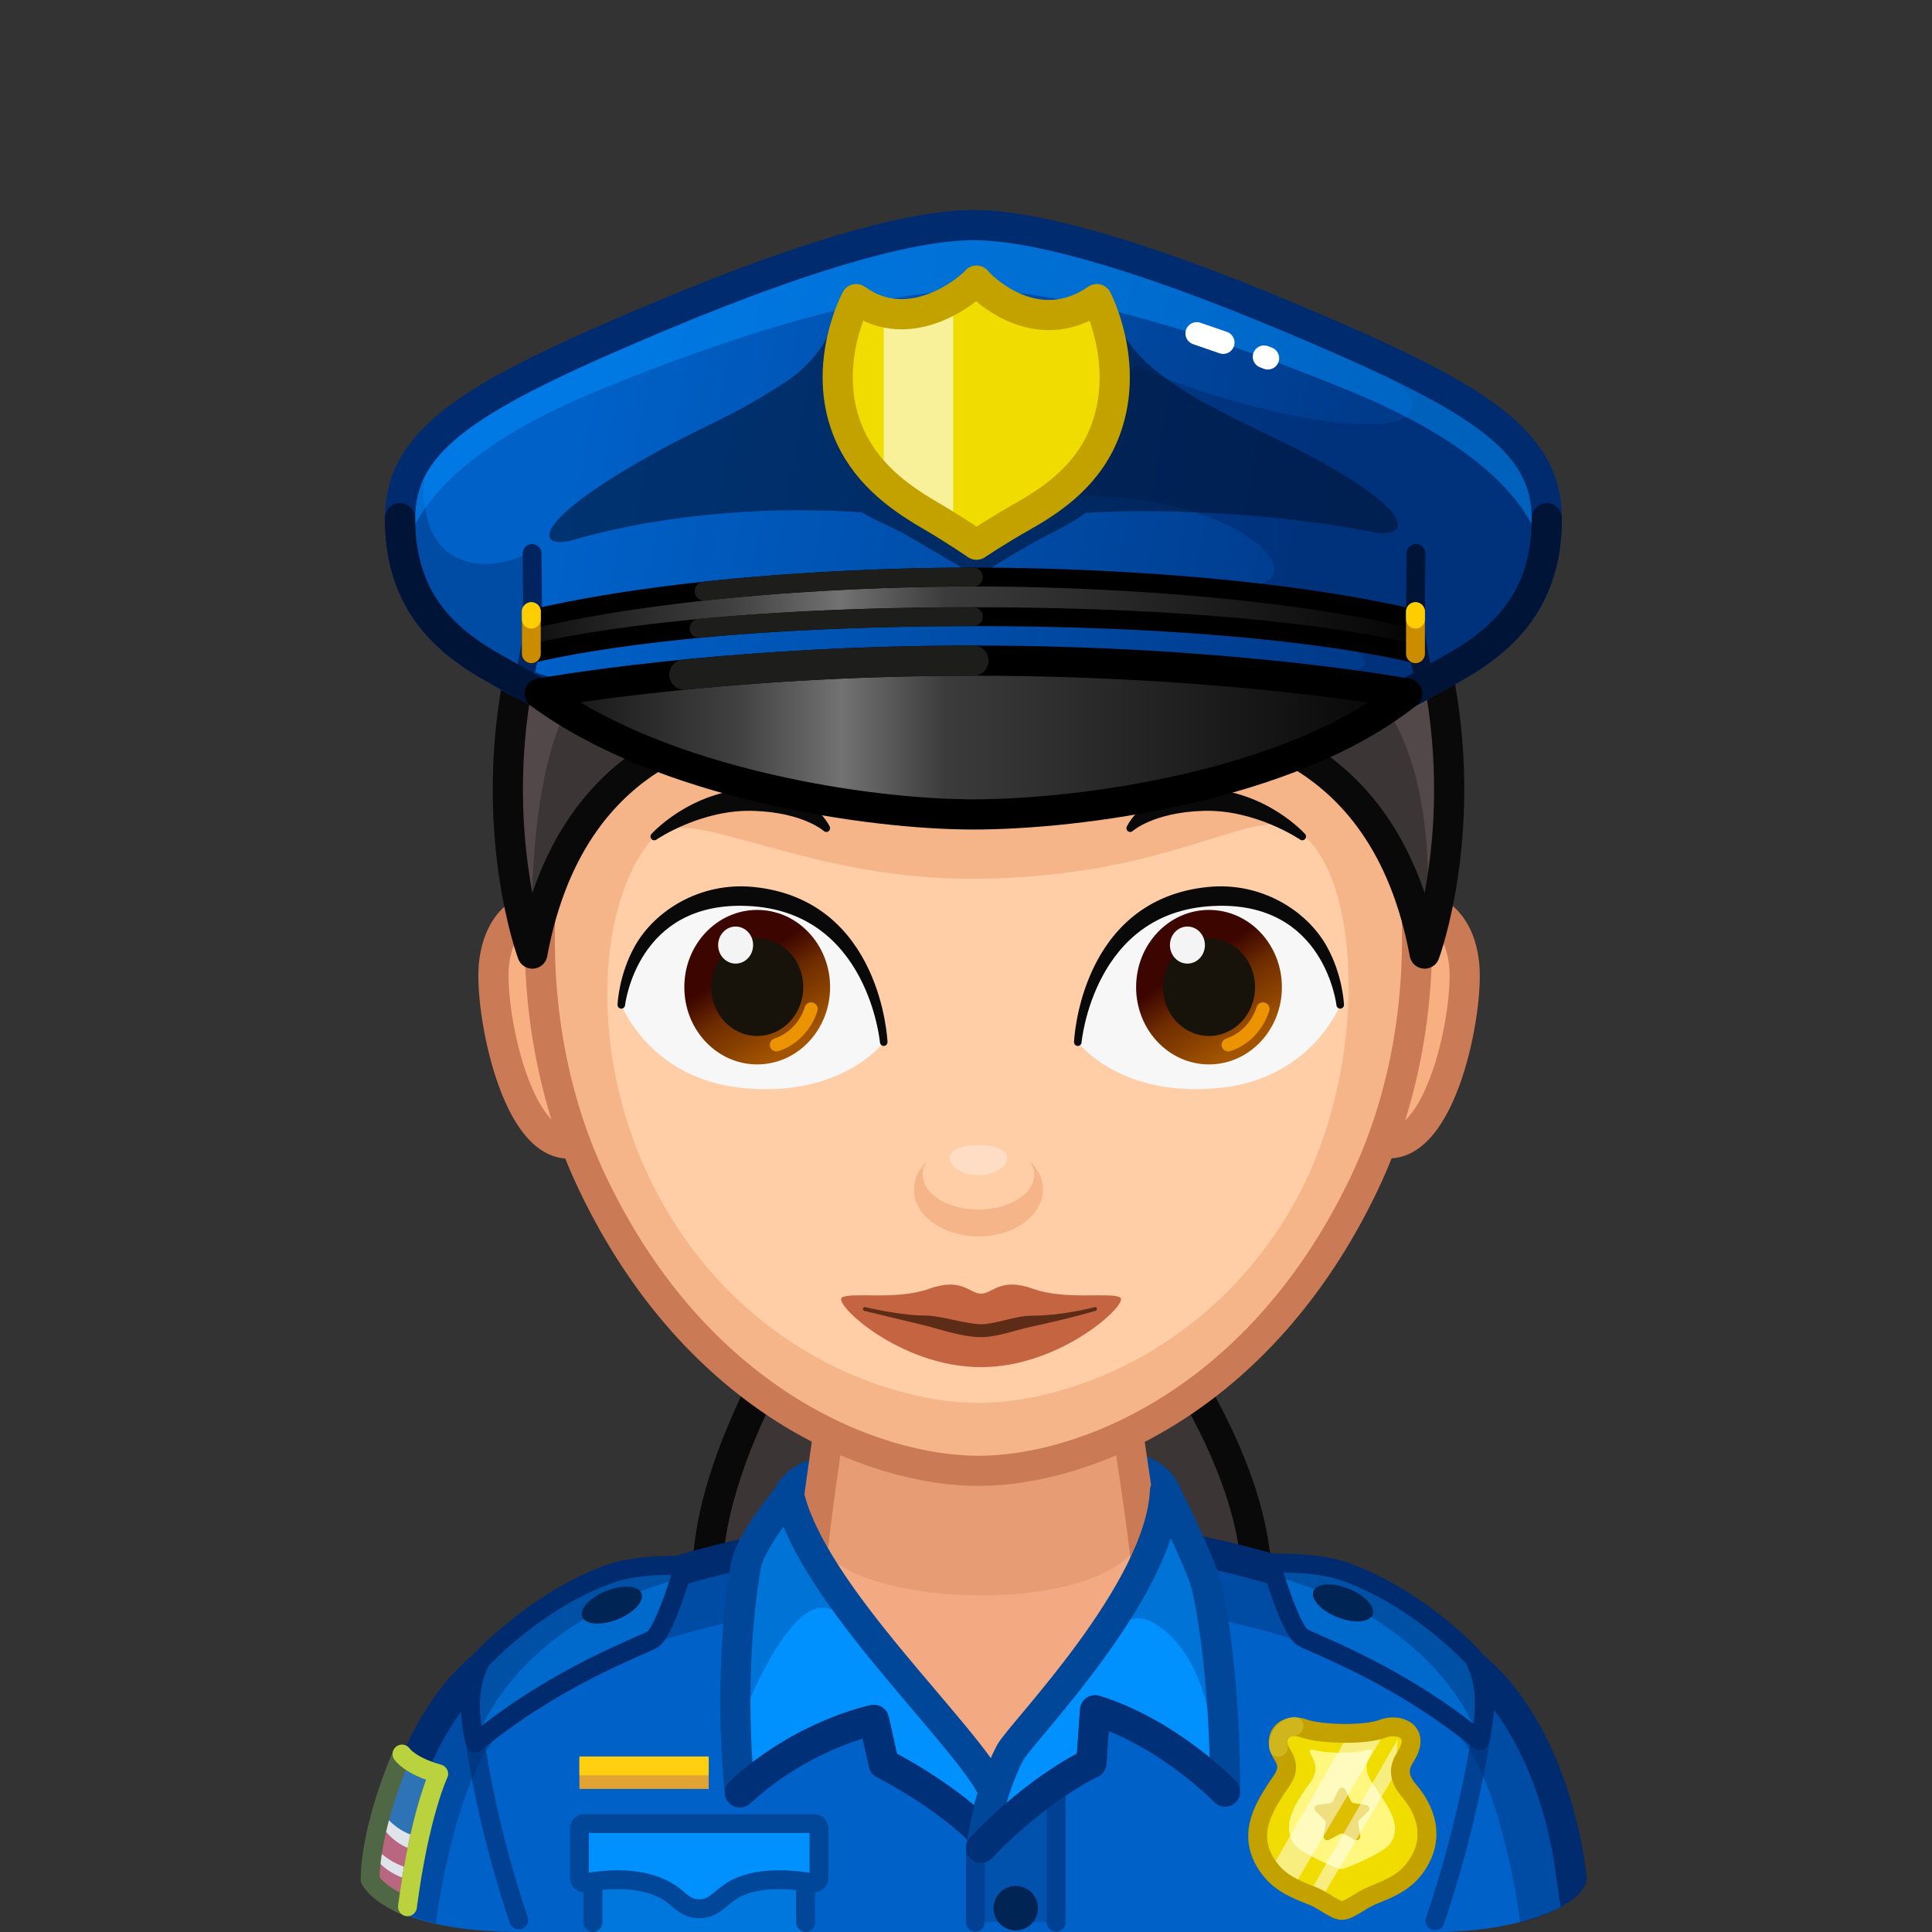 <svg xmlns="http://www.w3.org/2000/svg" viewBox="0 0 512 512" width="512" height="512" style="width: 100%; height: 100%; transform: translate3d(0,0,0);" preserveAspectRatio="xMidYMid meet"><rect x="0" y="0" width="512" height="512" fill="#333333" stroke="none"/><defs><clipPath id="__lottie_element_15347"><rect width="512" height="512" x="0" y="0"></rect></clipPath><linearGradient id="__lottie_element_15361" spreadMethod="pad" gradientUnits="userSpaceOnUse" x1="200.377" y1="112.837" x2="216.477" y2="114.188"><stop offset="0%" stop-color="rgb(255,255,255)"></stop><stop offset="50%" stop-color="rgb(142,131,148)"></stop><stop offset="100%" stop-color="rgb(29,7,40)"></stop></linearGradient><linearGradient id="__lottie_element_15362" spreadMethod="pad" gradientUnits="userSpaceOnUse" x1="198.377" y1="69.837" x2="220.058" y2="71.188"><stop offset="0%" stop-color="rgb(255,255,255)"></stop><stop offset="50%" stop-color="rgb(142,131,148)"></stop><stop offset="100%" stop-color="rgb(29,7,40)"></stop></linearGradient><linearGradient id="__lottie_element_15363" spreadMethod="pad" gradientUnits="userSpaceOnUse" x1="198.955" y1="17.759" x2="222.02" y2="19.151"><stop offset="0%" stop-color="rgb(255,255,255)"></stop><stop offset="50%" stop-color="rgb(142,131,148)"></stop><stop offset="100%" stop-color="rgb(29,7,40)"></stop></linearGradient><linearGradient id="__lottie_element_15368" spreadMethod="pad" gradientUnits="userSpaceOnUse" x1="-116.325" y1="-170.844" x2="116.125" y2="-127.798"><stop offset="6%" stop-color="rgb(0,97,200)"></stop><stop offset="50%" stop-color="rgb(0,78,170)"></stop><stop offset="93%" stop-color="rgb(0,58,139)"></stop></linearGradient><linearGradient id="__lottie_element_15377" spreadMethod="pad" gradientUnits="userSpaceOnUse" x1="-113.325" y1="-84.844" x2="116.545" y2="-84.844"><stop offset="0%" stop-color="rgb(15,15,16)"></stop><stop offset="23%" stop-color="rgb(65,65,65)"></stop><stop offset="35%" stop-color="rgb(114,114,114)"></stop><stop offset="47%" stop-color="rgb(59,59,59)"></stop><stop offset="100%" stop-color="rgb(5,5,5)"></stop></linearGradient><linearGradient id="__lottie_element_15378" spreadMethod="pad" gradientUnits="userSpaceOnUse" x1="-115.325" y1="-116.844" x2="118.989" y2="-116.844"><stop offset="0%" stop-color="rgb(15,15,16)"></stop><stop offset="23%" stop-color="rgb(65,65,65)"></stop><stop offset="35%" stop-color="rgb(114,114,114)"></stop><stop offset="47%" stop-color="rgb(59,59,59)"></stop><stop offset="100%" stop-color="rgb(5,5,5)"></stop></linearGradient><linearGradient id="__lottie_element_15391" spreadMethod="pad" gradientUnits="userSpaceOnUse" x1="-59.325" y1="-24.844" x2="-45.793" y2="-3.902"><stop offset="0%" stop-color="rgb(60,5,0)"></stop><stop offset="38%" stop-color="rgb(111,45,0)"></stop><stop offset="100%" stop-color="rgb(162,84,0)"></stop></linearGradient><linearGradient id="__lottie_element_15395" spreadMethod="pad" gradientUnits="userSpaceOnUse" x1="59.675" y1="-24.844" x2="73.207" y2="-3.902"><stop offset="0%" stop-color="rgb(60,5,0)"></stop><stop offset="38%" stop-color="rgb(111,45,0)"></stop><stop offset="100%" stop-color="rgb(162,84,0)"></stop></linearGradient></defs><g clip-path="url(#__lottie_element_15347)"><g style="display: block;" transform="matrix(1,0,0,1,256,280.75)" opacity="1"><g opacity="1" transform="matrix(1,0,0,1,0,0)"><path fill="rgb(60,53,53)" fill-opacity="1" d=" M44.928,64.679 C44.928,64.679 -39.551,62.209 -39.551,62.209 C-39.551,62.209 -75.145,112.797 -67.363,147.237 C-55.472,199.864 64.553,196.726 75.662,151.237 C85,113 44.928,64.679 44.928,64.679z"></path><path stroke-linecap="round" stroke-linejoin="round" fill-opacity="0" stroke="rgb(9,9,9)" stroke-opacity="1" stroke-width="8" d=" M44.928,64.679 C44.928,64.679 -39.551,62.209 -39.551,62.209 C-39.551,62.209 -75.145,112.797 -67.363,147.237 C-55.472,199.864 64.553,196.726 75.662,151.237 C85,113 44.928,64.679 44.928,64.679z"></path></g></g><g style="display: block;" transform="matrix(1,0,0,1,256,280.75)" opacity="1"><g opacity="1" transform="matrix(1,0,0,1,0,0)"><g opacity="1" transform="matrix(1,0,0,1,0,0)"><path fill="rgb(0,71,154)" fill-opacity="1" d=" M42.569,108.018 C42.569,108.018 -37.549,109.04 -37.549,109.04 C-42.218,110.135 -46.274,112.916 -46.887,115.458 C-47.5,118 -54,151.5 7,151.75 C58.255,151.96 52.738,114.376 52.738,114.376 C52.738,114.376 50.58,109.04 42.569,108.018z"></path><path stroke-linecap="round" stroke-linejoin="round" fill-opacity="0" stroke="rgb(0,71,154)" stroke-opacity="1" stroke-width="8" d=" M42.569,108.018 C42.569,108.018 -37.549,109.04 -37.549,109.04 C-42.218,110.135 -46.274,112.916 -46.887,115.458 C-47.5,118 -54,151.5 7,151.75 C58.255,151.96 52.738,114.376 52.738,114.376 C52.738,114.376 50.58,109.04 42.569,108.018z"></path></g></g><g opacity="1" transform="matrix(1,0,0,1,0,0)"><g opacity="1" transform="matrix(1,0,0,1,0,0)"><path fill="rgb(0,97,200)" fill-opacity="1" d=" M51.239,128.251 C51.239,128.251 51.239,128.073 51.239,128.073 C51.239,128.073 -31.338,125.939 -43.8,128.072 C-43.8,128.072 -43.8,128.073 -43.8,128.073 C-93.851,130.822 -149.864,153.155 -154.546,223.448 C-154.546,223.448 -146.068,231.263 -117.779,231.263 C-117.779,231.263 123.65,231.263 123.65,231.263 C149.049,231.296 159.831,223.317 159.831,223.317 C156.388,147.823 103.007,131.155 51.239,128.251z"></path></g><g opacity="1" transform="matrix(1,0,0,1,0,0)"><g opacity="1" transform="matrix(1,0,0,1,0,0)"><path fill="rgb(0,43,111)" fill-opacity="1" d=" M-149.864,216.26 C-149.864,216.26 -150.581,221.565 -151.037,225.065 C-151.037,225.065 -158.451,221.003 -157.894,216.46 C-157.894,216.46 -149.864,216.26 -149.864,216.26z"></path></g><g opacity="1" transform="matrix(1,0,0,1,0,0)"><path stroke-linecap="round" stroke-linejoin="round" fill-opacity="0" stroke="rgb(0,43,111)" stroke-opacity="1" stroke-width="8" d=" M-153.96,216.889 C-152.924,208.751 -149.196,185.57 -135.339,168.243 C-122.339,152.003 -90.579,136.073 -43.799,128.073"></path></g></g><g opacity="0.6" transform="matrix(1,0,0,1,0,0)"><path stroke-linecap="round" stroke-linejoin="round" fill-opacity="0" stroke="rgb(0,43,111)" stroke-opacity="1" stroke-width="5" d=" M-131.936,164.436 C-131.936,164.436 -130.696,192.132 -118.525,228.065"></path></g><g opacity="1" transform="matrix(1,0,0,1,0,0)"><g opacity="0.4" transform="matrix(1,0,0,1,0,0)"><path fill="rgb(0,43,111)" fill-opacity="1" d=" M50.24,128.073 C97.02,136.073 128.78,152.003 141.78,168.243 C154.02,183.553 158.161,209.923 159.831,222.943 C159.831,222.943 159.831,222.943 159.831,222.943 C159.831,222.943 156.771,226.393 146.911,228.843 C145.291,216.433 140.17,191.043 131.52,180.303 C108.61,151.843 50.24,145.673 50.24,145.673 C50.24,145.673 -42.325,145.656 -42.325,145.656 C-42.325,145.656 -102.17,151.843 -125.08,180.303 C-133.76,191.083 -138.889,216.623 -140.489,228.983 C-150.789,226.513 -153.96,222.943 -153.96,222.943 C-152.16,209.543 -147.259,183.143 -135.339,168.243 C-122.339,152.003 -90.579,136.073 -43.799,128.073 C-43.799,128.073 50.24,128.073 50.24,128.073z"></path></g></g><g opacity="1" transform="matrix(1,0,0,1,0,0)"><g opacity="1" transform="matrix(1,0,0,1,0,0)"><path fill="rgb(0,43,111)" fill-opacity="1" d=" M156.388,216.26 C156.388,216.26 157.114,221.172 157.57,224.672 C157.57,224.672 165.019,221.003 164.462,216.46 C164.462,216.46 156.388,216.26 156.388,216.26z"></path></g><g opacity="1" transform="matrix(1,0,0,1,0,0)"><path stroke-linecap="round" stroke-linejoin="round" fill-opacity="0" stroke="rgb(0,43,111)" stroke-opacity="1" stroke-width="8" d=" M160.481,216.825 C159.691,210.119 156.239,186.324 141.779,168.243 C128.779,152.003 97.019,136.073 50.239,128.073"></path></g></g><g opacity="0.6" transform="matrix(1,0,0,1,0,0)"><path stroke-linecap="round" stroke-linejoin="round" fill-opacity="0" stroke="rgb(0,43,111)" stroke-opacity="1" stroke-width="5" d=" M138.375,164.436 C138.375,164.436 136.461,192.332 124.29,228.265"></path></g><g opacity="1" transform="matrix(1,0,0,1,0,0)"><g opacity="1" transform="matrix(1,0,0,1,0,0)"><path fill="rgb(243,170,130)" fill-opacity="1" d=" M-35.332,91.066 C-35.332,91.066 -45.632,141.926 -43.799,145.673 C-35.986,161.651 0.235,202.07 9.739,202.07 C18.869,202.07 42.163,161.365 50.24,145.673 C52.077,142.105 41.079,90.906 41.079,90.906 C41.079,90.906 -35.332,91.066 -35.332,91.066z"></path></g><g opacity="0.3" transform="matrix(1,0,0,1,0,0)"><path fill="rgb(202,123,85)" fill-opacity="1" d=" M43.627,131.076 C29.625,146.406 -24.325,144.952 -36.939,131.139 C-39.106,128.004 -34.95,94.656 -34.95,94.656 C-34.95,94.656 41.644,93.216 41.644,93.216 C41.644,93.216 45.92,127.826 43.627,131.076z"></path></g><g opacity="1" transform="matrix(1,0,0,1,0,0)"><path stroke-linecap="round" stroke-linejoin="round" fill-opacity="0" stroke="rgb(202,123,85)" stroke-opacity="1" stroke-width="8" d=" M47.561,133.089 C47.871,130.715 41.996,92.981 41.996,92.066 C41.996,92.066 39.996,92.066 39.996,92.066 C39.996,92.066 -35.332,91.066 -35.332,91.066 C-35.332,91.066 -41.08,129.747 -40.723,132.37"></path></g></g></g></g><g style="display: block;" transform="matrix(1,0,0,1,256,280.75)" opacity="1"><g opacity="1" transform="matrix(1,0,0,1,0,0)"><path fill="rgb(0,119,220)" fill-opacity="1" d=" M-98.879,231.263 C-98.879,231.263 -98.879,212.153 -98.879,212.153 C-98.879,212.153 -42.524,212.153 -42.524,212.153 C-42.524,212.153 -42.524,231.263 -42.524,231.263 C-42.524,231.263 -98.879,231.263 -98.879,231.263z"></path></g><g opacity="1" transform="matrix(1,0,0,1,0,0)"><path stroke-linecap="round" stroke-linejoin="round" fill-opacity="0" stroke="rgb(0,71,154)" stroke-opacity="1" stroke-width="5" d=" M-98.879,228.74 C-98.879,228.74 -98.879,212.153 -98.879,212.153 C-98.879,212.153 -42.524,212.153 -42.524,212.153 C-42.524,212.153 -42.524,228.74 -42.524,228.74"></path></g><g opacity="1" transform="matrix(1,0,0,1,0,0)"><path fill="rgb(0,145,255)" fill-opacity="1" d=" M-70.702,202.52 C-70.702,202.52 -101.158,202.52 -101.158,202.52 C-101.869,202.52 -102.446,203.097 -102.446,203.808 C-102.446,203.808 -102.446,216.921 -102.446,216.921 C-102.446,217.712 -101.744,218.314 -100.962,218.194 C-96.976,217.581 -86.625,215.892 -78.828,220.663 C-77.282,221.609 -76.042,222.917 -74.714,223.832 C-72.284,225.506 -69.079,225.518 -66.656,223.833 C-65.361,222.933 -64.086,221.715 -62.575,220.663 C-55.72,215.892 -44.427,217.581 -40.441,218.194 C-39.659,218.314 -38.958,217.712 -38.958,216.921 C-38.958,216.921 -38.958,203.808 -38.958,203.808 C-38.958,203.097 -39.535,202.52 -40.246,202.52 C-40.246,202.52 -70.702,202.52 -70.702,202.52z"></path><path stroke-linecap="round" stroke-linejoin="round" fill-opacity="0" stroke="rgb(0,71,154)" stroke-opacity="1" stroke-width="5" d=" M-70.702,202.52 C-70.702,202.52 -101.158,202.52 -101.158,202.52 C-101.869,202.52 -102.446,203.097 -102.446,203.808 C-102.446,203.808 -102.446,216.921 -102.446,216.921 C-102.446,217.712 -101.744,218.314 -100.962,218.194 C-96.976,217.581 -86.625,215.892 -78.828,220.663 C-77.282,221.609 -76.042,222.917 -74.714,223.832 C-72.284,225.506 -69.079,225.518 -66.656,223.833 C-65.361,222.933 -64.086,221.715 -62.575,220.663 C-55.72,215.892 -44.427,217.581 -40.441,218.194 C-39.659,218.314 -38.958,217.712 -38.958,216.921 C-38.958,216.921 -38.958,203.808 -38.958,203.808 C-38.958,203.097 -39.535,202.52 -40.246,202.52 C-40.246,202.52 -70.702,202.52 -70.702,202.52z"></path></g><g opacity="1" transform="matrix(1,0,0,1,0,0)"><g opacity="1" transform="matrix(1,0,0,1,0,0)"><path stroke-linecap="butt" stroke-linejoin="miter" fill-opacity="0" stroke-miterlimit="10" stroke="rgb(224,163,52)" stroke-opacity="1" stroke-width="8" d=" M-102.446,189.329 C-102.446,189.329 -68.187,189.329 -68.187,189.329"></path></g><g opacity="1" transform="matrix(1,0,0,1,0,0)"><path stroke-linecap="butt" stroke-linejoin="miter" fill-opacity="0" stroke-miterlimit="10" stroke="rgb(255,207,15)" stroke-opacity="1" stroke-width="5" d=" M-102.446,187.233 C-102.446,187.233 -68.187,187.233 -68.187,187.233"></path></g></g><g opacity="1" transform="matrix(1,0,0,1,0,0)"><g opacity="1" transform="matrix(1,0,0,1,0,0)"><path fill="rgb(241,220,0)" fill-opacity="1" d=" M117.379,193.761 C113.136,189.424 125.05,175.03 109.588,177.384 C104.83,178.108 94.255,178.072 89.505,177.297 C77.137,175.28 86.919,187.531 81.884,193.761 C78.071,198.48 74.03,206.388 80.71,214.804 C83.725,218.603 97.742,225.535 99.632,225.535 C101.539,225.535 115.653,218.458 118.553,214.804 C125.233,206.388 121.622,198.098 117.379,193.761z"></path></g><g opacity="1" transform="matrix(1,0,0,1,0,0)"><path fill="rgb(255,247,126)" fill-opacity="1" d=" M109.213,194.051 C107.79,191.771 105.048,188.853 106.595,185.574 C108.146,182.285 108.087,182.614 105.019,183.32 C102.266,183.953 96.004,183.8 93.627,183.317 C90.542,182.691 90.512,182.284 92.062,185.574 C93.801,189.264 91.019,191.732 89.734,193.708 C87.765,196.735 83.181,203.116 87.157,208.125 C88.952,210.386 98.287,214.602 99.412,214.602 C100.547,214.602 110.465,210.3 112.191,208.125 C116.167,203.116 111.126,197.114 109.213,194.051z"></path></g><g opacity="1" transform="matrix(1,0,0,1,0,0)"><path fill="rgb(222,191,0)" fill-opacity="1" d=" M100.516,193.532 C100.516,193.532 102.002,196.543 102.002,196.543 C102.146,196.834 102.424,197.036 102.745,197.083 C102.745,197.083 106.068,197.566 106.068,197.566 C106.877,197.684 107.2,198.677 106.615,199.248 C106.615,199.248 104.21,201.592 104.21,201.592 C103.978,201.819 103.871,202.145 103.926,202.465 C103.926,202.465 104.494,205.774 104.494,205.774 C104.632,206.58 103.787,207.194 103.063,206.814 C103.063,206.814 100.091,205.252 100.091,205.252 C99.804,205.101 99.46,205.101 99.173,205.252 C99.173,205.252 96.201,206.814 96.201,206.814 C95.477,207.194 94.631,206.58 94.769,205.774 C94.769,205.774 95.337,202.465 95.337,202.465 C95.392,202.145 95.285,201.819 95.053,201.592 C95.053,201.592 92.649,199.248 92.649,199.248 C92.064,198.677 92.387,197.684 93.196,197.566 C93.196,197.566 96.518,197.083 96.518,197.083 C96.839,197.036 97.117,196.834 97.261,196.543 C97.261,196.543 98.747,193.532 98.747,193.532 C99.109,192.799 100.154,192.799 100.516,193.532z"></path></g><g opacity="0.5" transform="matrix(1,0,0,1,0,0)"><path fill="rgb(255,255,255)" fill-opacity="1" d=" M102.204,177.384 C102.204,177.384 80.71,214.804 80.71,214.804 C80.71,214.804 86.823,219.207 86.823,219.207 C86.823,219.207 111.588,177.384 111.588,177.384 C111.588,177.384 102.204,177.384 102.204,177.384z"></path></g><g opacity="0.5" transform="matrix(1,0,0,1,0,0)"><path fill="rgb(255,255,255)" fill-opacity="1" d=" M114.429,180.145 C114.429,180.145 91.585,219.914 91.585,219.914 C91.585,219.914 94.199,222.314 94.199,222.314 C94.199,222.314 113.678,189.419 113.678,189.419 C113.678,189.419 114.429,180.145 114.429,180.145z"></path></g><g opacity="1" transform="matrix(1,0,0,1,0,0)"><path stroke-linecap="round" stroke-linejoin="round" fill-opacity="0" stroke="rgb(195,162,0)" stroke-opacity="1" stroke-width="5" d=" M117.379,193.761 C114.428,190.323 114.658,187.634 116.416,184.905 C120.925,177.905 114.49,175.788 110.425,177.384 C105.945,179.142 94.035,178.922 89.505,177.297 C84.527,175.511 80.763,179.504 83.879,184.321 C86.522,188.407 83.801,190.707 81.884,193.761 C78.658,198.9 74.03,206.388 80.71,214.804 C83.725,218.603 87.996,220.179 91.924,221.734 C94.933,222.926 97.742,225.535 99.632,225.535 C101.539,225.535 104.528,222.867 107.722,221.551 C111.542,219.977 115.653,218.458 118.553,214.804 C125.233,206.388 121.33,198.365 117.379,193.761z"></path></g><g opacity="0.23" transform="matrix(1,0,0,1,0,0)"><path stroke-linecap="round" stroke-linejoin="round" fill-opacity="0" stroke="rgb(255,247,126)" stroke-opacity="1" stroke-width="5" d=" M86.919,176.71 C86.919,176.71 82.763,177.489 82.763,182.298"></path></g></g><g opacity="1" transform="matrix(1,0,0,1,0,0)"><g opacity="1" transform="matrix(1,0,0,1,0,0)"><path fill="rgb(223,228,234)" fill-opacity="1" d=" M-139.75,189.329 C-139.75,189.329 -144.806,199.959 -148.023,224.556 C-148.023,224.556 -155.677,221.495 -157.894,217.417 C-157.894,217.417 -157.924,204.05 -148.939,182.845 C-148.939,182.845 -145.505,187.233 -139.75,189.329z"></path></g><g opacity="1" transform="matrix(1,0,0,1,0,0)"><path stroke-linecap="round" stroke-linejoin="round" fill-opacity="0" stroke="rgb(185,102,128)" stroke-opacity="1" stroke-width="5" d=" M-156.248,205.415 C-156.248,205.415 -152.924,210.676 -146.068,212.19"></path></g><g opacity="1" transform="matrix(1,0,0,1,0,0)"><path stroke-linecap="round" stroke-linejoin="round" fill-opacity="0" stroke="rgb(185,102,128)" stroke-opacity="1" stroke-width="5" d=" M-157.607,214.22 C-157.607,214.22 -154.546,218.314 -147.398,220.093"></path></g><g opacity="1" transform="matrix(1,0,0,1,0,0)"><path fill="rgb(45,115,182)" fill-opacity="1" d=" M-139.753,189.334 C-139.753,189.334 -142.187,195.511 -144.647,206.101 C-151.159,205.013 -154.546,199.678 -154.546,199.678 C-153.226,194.718 -152.303,190.798 -149.463,184.098 C-149.463,184.098 -145.503,187.234 -139.753,189.334z"></path></g><g opacity="1" transform="matrix(1,0,0,1,0,0)"><path stroke-linecap="round" stroke-linejoin="round" fill-opacity="0" stroke="rgb(79,103,69)" stroke-opacity="1" stroke-width="5" d=" M-139.75,189.329 C-139.75,189.329 -144.806,199.959 -148.023,224.556 C-148.023,224.556 -155.677,221.495 -157.894,217.417 C-157.894,217.417 -158.448,205.303 -149.463,184.098 C-149.463,184.098 -147.398,187.233 -139.75,189.329z"></path></g><g opacity="1" transform="matrix(1,0,0,1,0,0)"><path stroke-linecap="round" stroke-linejoin="round" fill-opacity="0" stroke="rgb(185,210,62)" stroke-opacity="1" stroke-width="5" d=" M-149.463,184.098 C-149.463,184.098 -147.398,187.233 -139.75,189.329 C-139.75,189.329 -144.806,199.959 -148.023,224.556"></path></g></g></g><g style="display: block;" transform="matrix(1,0,0,1,256,280.75)" opacity="1"><g opacity="1" transform="matrix(1,0,0,1,0,0)"><g opacity="1" transform="matrix(1,0,0,1,0,0)"><path fill="rgb(0,105,204)" fill-opacity="1" d=" M-74.708,134.108 C-74.708,134.108 -79.827,151.754 -83.086,153.709 C-86.345,155.664 -108.327,163.324 -130.049,181.155 C-130.049,181.155 -133.795,168.371 -128.423,159.094 C-128.423,159.094 -113.919,143.24 -94.273,136.296 C-86.513,133.553 -74.708,134.108 -74.708,134.108z"></path><path stroke-linecap="round" stroke-linejoin="round" fill-opacity="0" stroke="rgb(0,43,111)" stroke-opacity="1" stroke-width="5" d=" M-74.708,134.108 C-74.708,134.108 -79.827,151.754 -83.086,153.709 C-86.345,155.664 -108.327,163.324 -130.049,181.155 C-130.049,181.155 -133.795,168.371 -128.423,159.094 C-128.423,159.094 -113.919,143.24 -94.273,136.296 C-86.513,133.553 -74.708,134.108 -74.708,134.108z"></path></g><g opacity="0.4" transform="matrix(1,0,0,1,0,0)"><path fill="rgb(0,43,111)" fill-opacity="1" d=" M-75.746,137.486 C-121.43,150.356 -130.053,181.154 -130.053,181.154 C-130.053,181.154 -133.793,168.374 -128.423,159.094 C-109.163,137.909 -78.2,128.074 -75.746,137.486z"></path></g><g opacity="1" transform="matrix(1,0,0,1,0,0)"><path fill="rgb(0,36,84)" fill-opacity="1" d=" M-86.015,141.507 C-85.186,143.588 -88.021,146.673 -92.348,148.398 C-96.675,150.123 -100.856,149.835 -101.685,147.754 C-102.514,145.673 -99.679,142.588 -95.352,140.863 C-91.025,139.138 -86.844,139.426 -86.015,141.507z"></path></g></g><g opacity="1" transform="matrix(1,0,0,1,0,0)"><g opacity="1" transform="matrix(1,0,0,1,0,0)"><path fill="rgb(0,105,204)" fill-opacity="1" d=" M80.763,133.529 C80.763,133.529 85.882,151.175 89.141,153.13 C92.4,155.085 114.382,162.745 136.104,180.576 C136.104,180.576 139.85,167.792 134.478,158.515 C134.478,158.515 119.974,142.662 100.328,135.718 C92.568,132.975 80.763,133.529 80.763,133.529z"></path><path stroke-linecap="round" stroke-linejoin="round" fill-opacity="0" stroke="rgb(0,43,111)" stroke-opacity="1" stroke-width="5" d=" M80.763,133.529 C80.763,133.529 85.882,151.175 89.141,153.13 C92.4,155.085 114.382,162.745 136.104,180.576 C136.104,180.576 139.85,167.792 134.478,158.515 C134.478,158.515 119.974,142.662 100.328,135.718 C92.568,132.975 80.763,133.529 80.763,133.529z"></path></g><g opacity="0.4" transform="matrix(1,0,0,1,0,0)"><path fill="rgb(0,43,111)" fill-opacity="1" d=" M81.801,136.907 C127.485,149.777 136.108,180.575 136.108,180.575 C136.108,180.575 139.848,167.795 134.478,158.515 C121.064,138.664 87.925,128.074 81.801,136.907z"></path></g><g opacity="1" transform="matrix(1,0,0,1,0,0)"><path fill="rgb(0,36,84)" fill-opacity="1" d=" M92.07,140.928 C91.241,143.009 94.076,146.094 98.403,147.819 C102.73,149.544 106.911,149.256 107.74,147.175 C108.569,145.094 105.734,142.009 101.407,140.284 C97.08,138.559 92.899,138.847 92.07,140.928z"></path></g></g></g><g style="display: block;" transform="matrix(1,0,0,1,256,280.75)" opacity="1"><g opacity="1" transform="matrix(1,0,0,1,0,0)"><g opacity="0.6" transform="matrix(1,0,0,1,0,0)"><g opacity="1" transform="matrix(1,0,0,1,0,0)"><path fill="rgb(0,71,154)" fill-opacity="1" d=" M23.89,228.644 C23.89,228.644 23.89,190.686 23.89,190.686 C23.89,190.686 2.475,208.932 2.475,208.932 C2.475,208.932 2.475,228.644 2.475,228.644"></path><path stroke-linecap="round" stroke-linejoin="round" fill-opacity="0" stroke="rgb(0,43,111)" stroke-opacity="1" stroke-width="5" d=" M23.89,228.644 C23.89,228.644 23.89,190.686 23.89,190.686 C23.89,190.686 2.475,208.932 2.475,208.932 C2.475,208.932 2.475,228.644 2.475,228.644"></path></g></g><g opacity="1" transform="matrix(1,0,0,1,0,0)"><path fill="rgb(0,36,84)" fill-opacity="1" d=" M19.071,224.938 C19.071,228.19 16.435,230.826 13.183,230.826 C9.931,230.826 7.294,228.19 7.294,224.938 C7.294,221.686 9.931,219.049 13.183,219.049 C16.435,219.049 19.071,221.686 19.071,224.938z"></path></g></g></g><g style="display: block;" transform="matrix(1,0,0,1,256,280.75)" opacity="1"><g opacity="1" transform="matrix(1,0,0,1,0,0)"><g opacity="1" transform="matrix(1,0,0,1,0,0)"><path fill="rgb(0,145,255)" fill-opacity="1" d=" M-46.888,115.458 C-40.74,142.042 0.508,179.194 7.383,194.061 C7.383,194.061 3.989,204.729 3.989,204.729 C-6.57,194.258 -21.805,186.673 -21.805,186.673 C-21.805,186.673 -24.383,175.044 -24.383,175.044 C-24.383,175.044 -42.972,178.668 -59.92,194.25 C-59.92,194.25 -63.494,164.364 -58.325,134.124 C-57.186,127.458 -46.888,115.458 -46.888,115.458z"></path><path stroke-linecap="round" stroke-linejoin="round" fill-opacity="0" stroke="rgb(0,71,154)" stroke-opacity="1" stroke-width="8" d=" M-46.888,115.458 C-40.74,142.042 0.508,179.194 7.383,194.061 C7.383,194.061 3.989,204.729 3.989,204.729 C-6.57,194.258 -21.805,186.673 -21.805,186.673 C-21.805,186.673 -24.383,175.044 -24.383,175.044 C-24.383,175.044 -42.972,178.668 -59.92,194.25 C-59.92,194.25 -63.494,164.364 -58.325,134.124 C-57.186,127.458 -46.888,115.458 -46.888,115.458z"></path></g><g opacity="0.8" transform="matrix(1,0,0,1,0,0)"><path stroke-linecap="round" stroke-linejoin="round" fill-opacity="0" stroke="rgb(0,43,111)" stroke-opacity="1" stroke-width="8" d=" M3.989,204.729 C-6.57,194.258 -21.805,186.673 -21.805,186.673 C-21.805,186.673 -24.383,175.044 -24.383,175.044 C-24.383,175.044 -42.972,178.668 -59.92,194.25"></path></g><g opacity="0.4" transform="matrix(1,0,0,1,0,0)"><path fill="rgb(0,71,154)" fill-opacity="1" d=" M-57.717,170.652 C-57.717,170.652 -45.686,140.741 -35.659,145.906 C-35.659,145.906 -46.887,115.458 -46.887,115.458 C-46.887,115.458 -57.717,131.96 -57.717,131.96 C-57.717,131.96 -57.717,170.652 -57.717,170.652z"></path></g></g><g opacity="1" transform="matrix(1,0,0,1,0,0)"><g opacity="1" transform="matrix(1,0,0,1,0,0)"><path fill="rgb(0,145,255)" fill-opacity="1" d=" M3.989,208.932 C3.989,208.932 5.96,194.666 11.665,183.761 C14.342,178.644 51.508,141.155 52.738,114.376 C52.738,114.376 60.508,130.004 63.152,137.546 C64.777,142.182 68.736,164.435 68.654,194.017 C68.654,194.017 53.739,178.528 34.205,172.481 C34.205,172.481 33.229,186.471 33.229,186.471 C33.229,186.471 19.061,193.07 3.989,208.932z"></path><path stroke-linecap="round" stroke-linejoin="round" fill-opacity="0" stroke="rgb(0,71,154)" stroke-opacity="1" stroke-width="8" d=" M3.989,208.932 C3.989,208.932 5.96,194.666 11.665,183.761 C14.342,178.644 51.508,141.155 52.738,114.376 C52.738,114.376 60.508,130.004 63.152,137.546 C64.777,142.182 68.736,164.435 68.654,194.017 C68.654,194.017 53.739,178.528 34.205,172.481 C34.205,172.481 33.229,186.471 33.229,186.471 C33.229,186.471 19.061,193.07 3.989,208.932z"></path></g><g opacity="0.8" transform="matrix(1,0,0,1,0,0)"><path stroke-linecap="round" stroke-linejoin="round" fill-opacity="0" stroke="rgb(0,43,111)" stroke-opacity="1" stroke-width="8" d=" M68.654,194.017 C68.654,194.017 53.739,178.528 34.205,172.481 C34.205,172.481 33.229,186.471 33.229,186.471 C33.229,186.471 19.061,193.07 3.989,208.932"></path></g><g opacity="0.4" transform="matrix(1,0,0,1,0,0)"><path fill="rgb(0,71,154)" fill-opacity="1" d=" M41.079,150.245 C41.079,150.245 44.148,146.119 49.807,149.402 C61.262,156.048 64.066,172.481 64.066,172.481 C67.058,153.738 63.53,135.368 52.572,117.422 C52.572,117.422 41.079,150.245 41.079,150.245z"></path></g></g></g><g style="display: block;" transform="matrix(1,0,0,1,256,280.75)" opacity="1"><g opacity="1" transform="matrix(1,0,0,1,0,0)"><path fill="rgb(248,176,131)" fill-opacity="1" d=" M-111.767,-40.814 C-111.767,-40.814 -123.312,-40.882 -125.074,-25.385 C-126.442,-13.349 -118.992,25.341 -103.513,22.103 C-82.839,17.779 -100.075,-43.775 -111.767,-40.814z"></path><path stroke-linecap="round" stroke-linejoin="round" fill-opacity="0" stroke="rgb(202,123,85)" stroke-opacity="1" stroke-width="8" d=" M-111.767,-40.814 C-111.767,-40.814 -123.312,-40.882 -125.074,-25.385 C-126.442,-13.349 -118.992,25.341 -103.513,22.103 C-82.839,17.779 -100.075,-43.775 -111.767,-40.814z"></path></g><g opacity="1" transform="matrix(1,0,0,1,0,0)"><path fill="rgb(248,176,131)" fill-opacity="1" d=" M118.693,-40.799 C118.693,-40.799 130.238,-40.866 132,-25.369 C133.368,-13.333 126.02,24.824 110.439,22.119 C91.269,18.79 105.341,-41.678 118.693,-40.799z"></path><path stroke-linecap="round" stroke-linejoin="round" fill-opacity="0" stroke="rgb(202,123,85)" stroke-opacity="1" stroke-width="8" d=" M118.693,-40.799 C118.693,-40.799 130.238,-40.866 132,-25.369 C133.368,-13.333 126.02,24.824 110.439,22.119 C91.269,18.79 105.341,-41.678 118.693,-40.799z"></path></g></g><g style="display: block;" transform="matrix(1,0,0,1,256,280.75)" opacity="1"><g opacity="1" transform="matrix(1,0,0,1,0,0)"><path fill="rgb(245,181,136)" fill-opacity="1" d=" M94.202,-122.301 C73.042,-151.689 -66.453,-151.689 -87.612,-122.301 C-108.772,-92.913 -126.404,-24.381 -98.779,33.22 C-71.155,90.821 -24.485,109.04 3.295,109.04 C31.075,109.04 77.744,90.821 105.369,33.22 C132.993,-24.381 115.361,-92.913 94.202,-122.301z"></path></g><g opacity="1" transform="matrix(1,0,0,1,0,0)"><path fill="rgb(255,205,166)" fill-opacity="1" d=" M87.114,-61.065 C75.933,-67.408 54.043,-47.817 1,-47.858 C-43.8,-47.893 -74.265,-68.222 -82.615,-59.065 C-98.447,-41.702 -101.285,3.553 -78.797,40.887 C-56.31,78.221 -19.319,91.029 3.295,91.029 C25.909,91.029 62.899,78.221 85.387,40.887 C107.874,3.553 105.035,-50.898 87.114,-61.065z"></path></g><g opacity="1" transform="matrix(1,0,0,1,0,0)"><path stroke-linecap="round" stroke-linejoin="round" fill-opacity="0" stroke="rgb(202,123,85)" stroke-opacity="1" stroke-width="8" d=" M-109.582,1.149 C-107.3,12 -103.782,22.789 -98.779,33.22 C-71.155,90.821 -24.485,109.04 3.295,109.04 C31.075,109.04 77.744,90.821 105.369,33.22 C132.993,-24.381 115.361,-92.913 94.202,-122.301 C94.202,-122.301 94.202,-122.301 94.202,-122.301 C73.042,-151.689 -66.453,-151.689 -87.612,-122.301 C-104.94,-98.235 -119.902,-47.918 -109.582,1.149"></path></g></g><g style="display: block;" transform="matrix(1,0,0,1,256,280.75)" opacity="1"><g opacity="1" transform="matrix(1,0,0,1,0,0)"><path fill="rgb(60,53,53)" fill-opacity="1" d=" M124.596,-104.176 C133.863,-61.056 121.547,-28.04 121.547,-28.04 C104.896,-117.889 6.627,-85.873 6.627,-85.873 C6.627,-85.873 0,-85.873 0,-85.873 C0,-85.873 -98.269,-117.889 -114.92,-28.04 C-114.92,-28.04 -127.235,-61.056 -117.968,-104.176 C-107.245,-154.075 113.873,-154.075 124.596,-104.176z"></path></g><g opacity="1" transform="matrix(1,0,0,1,0,0)"><path fill="rgb(83,72,73)" fill-opacity="1" d=" M121.557,-28.046 C121.557,-28.046 121.547,-28.036 121.547,-28.036 C126.397,-77.026 110.677,-93.606 110.677,-93.606 C110.677,-93.606 124.327,-105.336 124.327,-105.336 C124.427,-104.956 124.517,-104.566 124.597,-104.176 C133.757,-59.576 121.827,-28.746 121.557,-28.046z"></path></g><g opacity="1" transform="matrix(1,0,0,1,0,0)"><path fill="rgb(83,72,73)" fill-opacity="1" d=" M-114.923,-28.036 C-114.923,-28.036 -114.933,-28.046 -114.933,-28.046 C-115.193,-28.716 -126.353,-57.586 -118.803,-99.826 C-118.803,-99.826 -103.943,-96.186 -103.943,-96.186 C-117.373,-74.946 -114.923,-28.036 -114.923,-28.036z"></path></g><g opacity="1" transform="matrix(1,0,0,1,0,0)"><path stroke-linecap="round" stroke-linejoin="round" fill-opacity="0" stroke="rgb(9,9,9)" stroke-opacity="1" stroke-width="8" d=" M124.596,-104.176 C133.863,-61.056 121.547,-28.04 121.547,-28.04 C104.896,-117.889 6.627,-85.873 6.627,-85.873 C6.627,-85.873 0,-85.873 0,-85.873 C0,-85.873 -98.269,-117.889 -114.92,-28.04 C-114.92,-28.04 -127.235,-61.056 -117.968,-104.176 C-107.245,-154.075 113.873,-154.075 124.596,-104.176z"></path></g></g><g style="display: block;" transform="matrix(1,0,0,1,256,280.75)" opacity="1"><g opacity="1" transform="matrix(1,0,0,1,0,0)"><path fill="rgb(245,181,136)" fill-opacity="1" d=" M20.383,34.464 C20.383,41.342 12.732,46.917 3.295,46.917 C-6.142,46.917 -13.793,41.342 -13.793,34.464 C-13.793,27.586 -6.142,22.304 3.295,22.304 C12.732,22.304 20.383,27.586 20.383,34.464z"></path></g><g opacity="1" transform="matrix(1,0,0,1,0,0)"><path fill="rgb(255,205,166)" fill-opacity="1" d=" M18.077,30.533 C18.077,35.653 11.459,39.804 3.295,39.804 C-4.869,39.804 -11.488,35.653 -11.488,30.533 C-11.488,25.413 -4.869,22.103 3.295,22.103 C11.459,22.103 18.077,25.413 18.077,30.533z"></path></g><g opacity="1" transform="matrix(1,0,0,1,0,0)"><path fill="rgb(255,221,196)" fill-opacity="1" d=" M10.911,26.185 C10.911,28.506 7.501,30.69 3.295,30.69 C-0.911,30.69 -4.321,28.506 -4.321,26.185 C-4.321,23.863 -0.911,22.699 3.295,22.699 C7.501,22.699 10.911,23.863 10.911,26.185z"></path></g></g><g style="display: block;" transform="matrix(1,0,0,1,256,280.751)" opacity="1"><g opacity="1" transform="matrix(1,0,0,1,0,0)"><path fill="rgb(247,247,247)" fill-opacity="1" d=" M29.624,-4.564 C29.624,-4.564 32.706,-40.019 62.613,-43.605 C93.799,-47.344 99.169,-14.451 99.169,-14.451 C99.169,-14.451 91.761,4.871 67.666,7.513 C40.804,10.459 29.624,-4.564 29.624,-4.564z"></path></g><g opacity="1" transform="matrix(1,0,0,1,0,0)"><g opacity="1" transform="matrix(1,0,0,1,0,0)"><path fill="url(#__lottie_element_15395)" fill-opacity="1" d=" M83.713,-19.143 C83.713,-7.838 75.065,1.327 64.397,1.327 C53.729,1.327 45.081,-7.838 45.081,-19.143 C45.081,-30.448 53.729,-39.612 64.397,-39.612 C75.065,-39.612 83.713,-30.448 83.713,-19.143z"></path></g><g opacity="1" transform="matrix(1,0,0,1,0,0)"><path fill="rgb(23,19,10)" fill-opacity="1" d=" M76.604,-19.143 C76.604,-11.998 71.139,-6.206 64.397,-6.206 C57.655,-6.206 52.189,-11.998 52.189,-19.143 C52.189,-26.288 57.655,-32.08 64.397,-32.08 C71.139,-32.08 76.604,-26.288 76.604,-19.143z"></path></g><g opacity="1" transform="matrix(1,0,0,1,0,0)"><path fill="rgb(244,244,244)" fill-opacity="1" d=" M63.315,-30.297 C63.315,-27.584 61.239,-25.385 58.679,-25.385 C56.119,-25.385 54.043,-27.584 54.043,-30.297 C54.043,-33.01 56.119,-35.21 58.679,-35.21 C61.239,-35.21 63.315,-33.01 63.315,-30.297z"></path></g><g opacity="1" transform="matrix(1,0,0,1,0,0)"><path stroke-linecap="round" stroke-linejoin="round" fill-opacity="0" stroke="rgb(235,147,0)" stroke-opacity="1" stroke-width="3.5" d=" M78.691,-13.361 C77.255,-8.827 73.82,-5.265 69.496,-3.851"></path></g></g><g opacity="1" transform="matrix(1,0,0,1,0,0)"><g opacity="1" transform="matrix(1,0,0,1,0,0)"><path fill="rgb(255,205,166)" fill-opacity="1" d=" M29.625,-1.344 C38.05,5.656 73.624,22.793 99.653,-10.094 C101.145,4.043 79.782,22.046 61.55,22.103 C47.828,22.146 34.257,13.933 29.625,-1.344z"></path></g><g opacity="0" transform="matrix(1,0,0,1,0,0)"><path fill="rgb(245,181,136)" fill-opacity="1" d=" M67.459,9.076 C70.747,8.688 74.099,7.928 77.454,6.697 C85.069,3.904 92.701,-1.311 99.653,-10.094 C100.59,-1.216 92.513,9.187 81.858,15.712 C78.141,17.988 74.111,19.793 70.04,20.896 C67.199,21.666 50.268,11.106 67.459,9.076z"></path></g><g opacity="1" transform="matrix(1,0,0,1,0,0)"><path fill="rgb(238,168,119)" fill-opacity="1" d=" M29.425,-6.206 C32.674,-48.344 91.841,-59.065 99.169,-15.678 C94.875,-38.75 76.968,-47.136 61.554,-42.969 C33.251,-35.318 31.875,-18.625 29.425,-6.206z"></path></g></g><g opacity="1" transform="matrix(1,0,0,1,0,0)"><path fill="rgb(9,9,9)" fill-opacity="1" d=" M29.624,-4.564 C29.624,-4.564 31.065,-41.533 64.397,-44.714 C78.082,-46.02 89.674,-38.491 94.685,-29.566 C98.905,-22.051 99.169,-14.451 99.169,-14.451 C99.169,-14.451 96.022,-43.122 65.47,-41.656 C32.775,-40.087 29.624,-4.564 29.624,-4.564z"></path><path stroke-linecap="round" stroke-linejoin="round" fill-opacity="0" stroke="rgb(9,9,9)" stroke-opacity="1" stroke-width="2" d=" M29.624,-4.564 C29.624,-4.564 31.065,-41.533 64.397,-44.714 C78.082,-46.02 89.674,-38.491 94.685,-29.566 C98.905,-22.051 99.169,-14.451 99.169,-14.451 C99.169,-14.451 96.022,-43.122 65.47,-41.656 C32.775,-40.087 29.624,-4.564 29.624,-4.564z"></path></g></g><g style="display: block;" transform="matrix(1,0,0,1,256,280.751)" opacity="1"><g opacity="1" transform="matrix(1,0,0,1,0,0)"><path fill="rgb(247,247,247)" fill-opacity="1" d=" M-21.805,-4.564 C-21.805,-4.564 -24.847,-40.372 -54.794,-43.605 C-85.951,-46.969 -91.349,-14.451 -91.349,-14.451 C-91.349,-14.451 -83.941,4.871 -59.846,7.513 C-32.984,10.459 -21.805,-4.564 -21.805,-4.564z"></path></g><g opacity="1" transform="matrix(1,0,0,1,0,0)"><g opacity="1" transform="matrix(1,0,0,1,0,0)"><path fill="url(#__lottie_element_15391)" fill-opacity="1" d=" M-36.017,-19.143 C-36.017,-7.838 -44.665,1.327 -55.333,1.327 C-66.001,1.327 -74.649,-7.838 -74.649,-19.143 C-74.649,-30.448 -66.001,-39.612 -55.333,-39.612 C-44.665,-39.612 -36.017,-30.448 -36.017,-19.143z"></path></g><g opacity="1" transform="matrix(1,0,0,1,0,0)"><path fill="rgb(23,19,10)" fill-opacity="1" d=" M-43.125,-19.143 C-43.125,-11.998 -48.591,-6.206 -55.333,-6.206 C-62.075,-6.206 -67.54,-11.998 -67.54,-19.143 C-67.54,-26.288 -62.075,-32.08 -55.333,-32.08 C-48.591,-32.08 -43.125,-26.288 -43.125,-19.143z"></path></g><g opacity="1" transform="matrix(1,0,0,1,0,0)"><path fill="rgb(244,244,244)" fill-opacity="1" d=" M-56.415,-30.297 C-56.415,-27.584 -58.49,-25.385 -61.05,-25.385 C-63.61,-25.385 -65.686,-27.584 -65.686,-30.297 C-65.686,-33.01 -63.61,-35.21 -61.05,-35.21 C-58.49,-35.21 -56.415,-33.01 -56.415,-30.297z"></path></g><g opacity="1" transform="matrix(1,0,0,1,0,0)"><path stroke-linecap="round" stroke-linejoin="round" fill-opacity="0" stroke="rgb(235,147,0)" stroke-opacity="1" stroke-width="3.5" d=" M-41.039,-13.361 C-42.475,-8.827 -45.909,-5.265 -50.233,-3.851"></path></g></g><g opacity="1" transform="matrix(1,0,0,1,0,0)"><g opacity="1" transform="matrix(1,0,0,1,0,0)"><path fill="rgb(255,205,166)" fill-opacity="1" d=" M-22.141,-1.344 C-30.566,5.656 -66.141,22.793 -92.17,-10.094 C-93.662,4.043 -72.298,22.046 -54.066,22.103 C-40.344,22.146 -26.773,13.933 -22.141,-1.344z"></path></g><g opacity="1" transform="matrix(1,0,0,1,0,0)"><path fill="rgb(237,167,118)" fill-opacity="1" d=" M-21.942,-6.206 C-25.191,-48.344 -84.357,-59.065 -91.685,-15.678 C-88.625,-40.75 -64.67,-45.997 -52.071,-43.094 C-28.875,-37.75 -22.625,-18.25 -21.942,-6.206z"></path></g></g><g opacity="1" transform="matrix(1,0,0,1,0,0)"><path fill="rgb(9,9,9)" fill-opacity="1" d=" M-21.805,-4.564 C-21.805,-4.564 -23.245,-41.533 -56.577,-44.714 C-70.262,-46.02 -81.853,-38.491 -86.865,-29.566 C-91.085,-22.051 -91.349,-14.451 -91.349,-14.451 C-91.349,-14.451 -88.203,-43.122 -57.65,-41.656 C-24.955,-40.087 -21.805,-4.564 -21.805,-4.564z"></path><path stroke-linecap="round" stroke-linejoin="round" fill-opacity="0" stroke="rgb(9,9,9)" stroke-opacity="1" stroke-width="2" d=" M-21.805,-4.564 C-21.805,-4.564 -23.245,-41.533 -56.577,-44.714 C-70.262,-46.02 -81.853,-38.491 -86.865,-29.566 C-91.085,-22.051 -91.349,-14.451 -91.349,-14.451 C-91.349,-14.451 -88.203,-43.122 -57.65,-41.656 C-24.955,-40.087 -21.805,-4.564 -21.805,-4.564z"></path></g></g><g style="display: block;" transform="matrix(1,0,0,1,256,280.75)" opacity="1"><g opacity="1" transform="matrix(1,0,0,1,0,0)"><path fill="rgb(9,9,9)" fill-opacity="1" d=" M-82.615,-59.065 C-82.615,-59.065 -70.597,-67.308 -56.333,-66.863 C-42.665,-66.436 -37.017,-61.269 -37.017,-61.269 C-37.017,-61.269 -41.569,-71.192 -56.333,-70.762 C-72.597,-70.288 -82.615,-59.065 -82.615,-59.065z"></path><path stroke-linecap="round" stroke-linejoin="round" fill-opacity="0" stroke="rgb(9,9,9)" stroke-opacity="1" stroke-width="2" d=" M-82.615,-59.065 C-82.615,-59.065 -70.597,-67.308 -56.333,-66.863 C-42.665,-66.436 -37.017,-61.269 -37.017,-61.269 C-37.017,-61.269 -41.569,-71.192 -56.333,-70.762 C-72.597,-70.288 -82.615,-59.065 -82.615,-59.065z"></path></g><g opacity="1" transform="matrix(1,0,0,1,0,0)"><path fill="rgb(9,9,9)" fill-opacity="1" d=" M89.114,-59.065 C89.114,-59.065 77.096,-67.308 62.832,-66.863 C49.164,-66.436 43.516,-61.269 43.516,-61.269 C43.516,-61.269 48.068,-71.192 62.832,-70.762 C79.096,-70.288 89.114,-59.065 89.114,-59.065z"></path><path stroke-linecap="round" stroke-linejoin="round" fill-opacity="0" stroke="rgb(9,9,9)" stroke-opacity="1" stroke-width="2" d=" M89.114,-59.065 C89.114,-59.065 77.096,-67.308 62.832,-66.863 C49.164,-66.436 43.516,-61.269 43.516,-61.269 C43.516,-61.269 48.068,-71.192 62.832,-70.762 C79.096,-70.288 89.114,-59.065 89.114,-59.065z"></path></g></g><g style="display: block;" transform="matrix(1,0,0,1,256,280.75)" opacity="1"><g opacity="1" transform="matrix(1,0,0,1,0,0)"><path fill="rgb(197,100,65)" fill-opacity="1" d=" M40.826,63.078 C38.207,61.605 26.419,63.897 17.742,60.786 C9.065,57.675 7.101,62.078 3.99,62.078 C0.88,62.078 -1.084,57.675 -9.761,60.786 C-18.438,63.897 -30.225,61.605 -32.845,63.078 C-35.464,64.551 -17.594,81.56 3.99,81.56 C25.322,81.56 43.446,64.551 40.826,63.078z"></path></g><g opacity="1" transform="matrix(1,0,0,1,0,0)"><path fill="rgb(93,44,23)" fill-opacity="1" d=" M-26.814,66.144 C-26.814,66.144 -17.42,68.375 -11.012,68.375 C-6.662,68.375 -0.094,70.681 3.991,70.681 C7.918,70.681 13.23,68.424 17.35,68.424 C25.786,68.424 34.205,66.144 34.205,66.144 C34.205,66.144 27.189,68.249 16.948,70.4 C13.312,71.164 8.27,73.1 3.991,73.1 C-1.094,73.1 -6.902,70.951 -11.112,69.945 C-20.425,67.719 -26.814,66.144 -26.814,66.144z"></path><path stroke-linecap="round" stroke-linejoin="round" fill-opacity="0" stroke="rgb(93,44,23)" stroke-opacity="1" stroke-width="1" d=" M-26.814,66.144 C-26.814,66.144 -17.42,68.375 -11.012,68.375 C-6.662,68.375 -0.094,70.681 3.991,70.681 C7.918,70.681 13.23,68.424 17.35,68.424 C25.786,68.424 34.205,66.144 34.205,66.144 C34.205,66.144 27.189,68.249 16.948,70.4 C13.312,71.164 8.27,73.1 3.991,73.1 C-1.094,73.1 -6.902,70.951 -11.112,69.945 C-20.425,67.719 -26.814,66.144 -26.814,66.144z"></path></g></g><g style="display: block;" transform="matrix(1,0,0,1,256,280.75)" opacity="1"><g opacity="1" transform="matrix(1,0,0,1,0,0)"><path fill="url(#__lottie_element_15368)" fill-opacity="1" d=" M153.917,-143.436 C155.345,-132.84 151.917,-121.38 142.117,-111.978 C135.095,-105.24 124.8,-99.559 110.677,-96.011 C85.224,-89.616 38.565,-90.427 0,-90.822 C-48.569,-91.319 -97.75,-89 -124.182,-102.614 C-130.927,-106.088 -133.066,-106.615 -139.053,-113.031 C-147.655,-122.249 -150.253,-133.246 -149.983,-143.436 C-149.425,-164.499 -131.163,-177.826 -82.613,-198.296 C-36.913,-217.556 -11.713,-221.096 1.967,-221.096 C15.647,-221.096 40.837,-217.556 86.547,-198.296 C135.087,-177.826 151.103,-164.317 153.917,-143.436z"></path></g><g opacity="0.4" transform="matrix(1,0,0,1,0,0)"><path fill="rgb(0,43,111)" fill-opacity="1" d=" M-142.57,-162.764 C-142.57,-162.764 -148.529,-138.219 -133.927,-132.506 C-124.124,-128.671 -114.195,-135.168 -114.195,-135.168 C-114.195,-135.168 -111.825,-104.346 -118.999,-99.159 C-118.999,-99.159 -169.325,-125.958 -142.57,-162.764z"></path></g><g opacity="0.6" transform="matrix(1,0,0,1,0,0)"><g opacity="1" transform="matrix(1,0,0,1,0,0)"><path fill="rgb(0,43,111)" fill-opacity="1" d=" M21.273,-149.178 C54.712,-151.228 73.105,-140.758 78.404,-135.561 C86.292,-127.825 77.938,-125.958 77.938,-125.958 C77.938,-125.958 104.466,-109.339 105.629,-105.676 C106.792,-102.013 97.987,-103.01 97.987,-103.01 C97.987,-103.01 110.34,-91.89 128.544,-101.969 C146.748,-112.048 157.785,-132.361 152.082,-153.724 C146.379,-175.087 104.924,-185.116 104.924,-185.116 C104.924,-185.116 123.415,-176.665 116.897,-170.589 C109.841,-164.011 69.518,-172.517 44.755,-183.909 C44.755,-183.909 21.273,-149.178 21.273,-149.178z"></path></g></g><g opacity="0.5" transform="matrix(1,0,0,1,0,0)"><path fill="rgb(0,145,255)" fill-opacity="1" d=" M1.967,-220.633 C-29.598,-220.133 -168.825,-177.594 -148.833,-131.773 C-148.833,-131.773 -148.823,-131.773 -148.823,-131.773 C-148.823,-131.773 -150.823,-155.233 -98.273,-176.923 C-45.723,-198.623 -13.793,-203.854 1.967,-203.854 C17.727,-203.854 49.657,-198.623 102.207,-176.923 C154.757,-155.233 152.757,-131.773 152.757,-131.773 C152.757,-131.773 152.767,-131.773 152.767,-131.773 C178.174,-176.205 31.174,-221.096 1.967,-220.633z"></path></g><g opacity="1" transform="matrix(1,0,0,1,0,0)"><path stroke-linecap="round" stroke-linejoin="round" fill-opacity="0" stroke="rgb(0,36,95)" stroke-opacity="1" stroke-width="5" d=" M-114.988,-134.072 C-114.988,-134.072 -114.87,-125.787 -114.87,-114.078 C-114.87,-109.499 -117.87,-98.163 -117.87,-98.163"></path></g><g opacity="1" transform="matrix(1,0,0,1,0,0)"><path stroke-linecap="round" stroke-linejoin="round" fill-opacity="0" stroke="rgb(0,20,55)" stroke-opacity="1" stroke-width="5" d=" M119.237,-134.072 C119.237,-134.072 119.119,-125.787 119.119,-114.078 C119.119,-109.499 122.119,-98.163 122.119,-98.163"></path></g><g opacity="1" transform="matrix(1,0,0,1,0,0)"><path stroke-linecap="round" stroke-linejoin="round" fill-opacity="0" stroke="rgb(0,43,111)" stroke-opacity="1" stroke-width="8" d=" M153.917,-143.436 C154.017,-121.846 142.317,-111.066 128.967,-103.636 C125.747,-101.846 121.647,-99.526 116.897,-96.946 C109.225,-92.762 53.039,-90.723 -1.964,-90.826 C-35.656,-90.889 -68.904,-91.756 -90.287,-93.425 C-102.154,-94.351 -116.492,-98.775 -119.098,-100.196 C-123.848,-102.786 -121.823,-101.846 -125.033,-103.636 C-138.393,-111.066 -150.083,-121.846 -149.983,-143.436 C-149.883,-164.506 -131.163,-175.826 -82.613,-196.296 C-36.913,-215.556 -11.713,-221.096 1.967,-221.096 C15.647,-221.096 40.837,-215.556 86.547,-196.296 C135.087,-175.826 153.817,-164.506 153.917,-143.436z"></path></g><g opacity="1" transform="matrix(1,0,0,1,0,0)"><path stroke-linecap="round" stroke-linejoin="round" fill-opacity="0" stroke="rgb(0,20,55)" stroke-opacity="1" stroke-width="8" d=" M153.917,-143.436 C154.017,-121.846 142.317,-111.066 128.967,-103.636 C125.747,-101.846 121.647,-99.526 116.897,-96.946 C109.369,-92.84 55.133,-90.801 1.137,-90.823 C-52.312,-90.845 -105.526,-92.887 -112.973,-96.946 C-117.723,-99.536 -121.823,-101.846 -125.033,-103.636 C-126.514,-104.459 -127.973,-105.324 -129.399,-106.24 C-140.839,-113.588 -150.072,-124.239 -149.983,-143.436"></path></g></g><g style="display: block;" transform="matrix(1,0,0,1,256,280.75)" opacity="1"><g opacity="0.6" transform="matrix(1,0,0,1,0,0)"><path fill="rgb(0,20,55)" fill-opacity="1" d=" M90.74,-160.187 C75.784,-168.2 49.587,-177.744 41.592,-192.492 C35.682,-203.393 -32.318,-193.165 -36.341,-192.346 C-36.341,-192.346 -39.298,-185.029 -48.086,-179.339 C-63.605,-169.29 -69.399,-168.201 -85.322,-159.127 C-116.603,-141.302 -113.26,-135 -104.001,-137.675 C-77.783,-145.249 -48.912,-146.491 -27.606,-144.962 C-23.5,-142.5 -19.808,-141.302 -14.825,-138.397 C-7.015,-133.843 3.012,-127.888 3.012,-127.888 C3.012,-127.888 9.395,-132.183 17.09,-136.52 C22.412,-139.519 27.75,-141.75 31.676,-144.833 C54.854,-146.284 85.713,-144.161 107.484,-139.818 C116.915,-137.936 121.253,-143.838 90.74,-160.187z"></path></g></g><g style="display: block;" transform="matrix(1,0,0,1,256,280.75)" opacity="1"><g opacity="1" transform="matrix(1,0,0,1,0,0)"><path fill="url(#__lottie_element_15377)" fill-opacity="1" d=" M116.897,-96.946 C85.674,-72.094 29.624,-64.916 1.967,-64.916 C-25.576,-64.916 -80.325,-72.844 -112.973,-96.946 C-112.973,-96.946 -66.073,-105.676 1.967,-105.676 C70.007,-105.676 116.897,-96.946 116.897,-96.946z"></path><path stroke-linecap="round" stroke-linejoin="round" fill-opacity="0" stroke="rgb(0,0,0)" stroke-opacity="1" stroke-width="8" d=" M116.897,-96.946 C85.674,-72.094 29.624,-64.916 1.967,-64.916 C-25.576,-64.916 -80.325,-72.844 -112.973,-96.946 C-112.973,-96.946 -66.073,-105.676 1.967,-105.676 C70.007,-105.676 116.897,-96.946 116.897,-96.946z"></path></g><g opacity="1" transform="matrix(1,0,0,1,0,0)"><path stroke-linecap="round" stroke-linejoin="round" fill-opacity="0" stroke="rgb(29,29,27)" stroke-opacity="1" stroke-width="8" d=" M-74.649,-101.969 C-54.945,-103.912 -28.626,-105.676 1.967,-105.676"></path></g><g opacity="1" transform="matrix(1,0,0,1,0,0)"><path fill="url(#__lottie_element_15378)" fill-opacity="1" d=" M1.962,-127.814 C1.962,-127.814 -64.838,-128.474 -115.195,-116.657 C-115.195,-116.657 -115.195,-107.5 -115.195,-107.5 C-115.195,-107.5 -79.12,-117.327 1.962,-117.327 C83.044,-117.327 119.119,-107.5 119.119,-107.5 C119.119,-107.5 119.119,-116.657 119.119,-116.657 C68.762,-128.474 1.962,-127.814 1.962,-127.814z"></path><path stroke-linecap="round" stroke-linejoin="round" fill-opacity="0" stroke="rgb(0,0,0)" stroke-opacity="1" stroke-width="5" d=" M1.962,-127.814 C1.962,-127.814 -64.838,-128.474 -115.195,-116.657 C-115.195,-116.657 -115.195,-107.5 -115.195,-107.5 C-115.195,-107.5 -79.12,-117.327 1.962,-117.327 C83.044,-117.327 119.119,-107.5 119.119,-107.5 C119.119,-107.5 119.119,-116.657 119.119,-116.657 C68.762,-128.474 1.962,-127.814 1.962,-127.814z"></path></g><g opacity="1" transform="matrix(1,0,0,1,0,0)"><path stroke-linecap="round" stroke-linejoin="round" fill-opacity="0" stroke="rgb(29,29,27)" stroke-opacity="1" stroke-width="5" d=" M1.962,-127.814 C1.962,-127.814 -31.792,-128.148 -69.4,-124.096"></path></g><g opacity="1" transform="matrix(1,0,0,1,0,0)"><path stroke-linecap="round" stroke-linejoin="round" fill-opacity="0" stroke="rgb(29,29,27)" stroke-opacity="1" stroke-width="5" d=" M-70.739,-114.218 C-52.52,-115.945 -28.444,-117.327 1.962,-117.327"></path></g><g opacity="1" transform="matrix(1,0,0,1,0,0)"><path stroke-linecap="round" stroke-linejoin="round" fill-opacity="0" stroke="rgb(204,140,0)" stroke-opacity="1" stroke-width="5" d=" M-115.195,-118.657 C-115.195,-118.657 -115.195,-107.5 -115.195,-107.5"></path></g><g opacity="1" transform="matrix(1,0,0,1,0,0)"><path stroke-linecap="round" stroke-linejoin="round" fill-opacity="0" stroke="rgb(255,205,0)" stroke-opacity="1" stroke-width="5" d=" M-115.195,-118.657 C-115.195,-118.657 -115.195,-116.657 -115.195,-116.657"></path></g><g opacity="1" transform="matrix(1,0,0,1,0,0)"><path stroke-linecap="round" stroke-linejoin="round" fill-opacity="0" stroke="rgb(204,140,0)" stroke-opacity="1" stroke-width="5" d=" M119.119,-118.657 C119.119,-118.657 119.119,-107.5 119.119,-107.5"></path></g><g opacity="1" transform="matrix(1,0,0,1,0,0)"><path stroke-linecap="round" stroke-linejoin="round" fill-opacity="0" stroke="rgb(255,205,0)" stroke-opacity="1" stroke-width="5" d=" M119.119,-118.66 C119.119,-118.66 119.119,-116.66 119.119,-116.66"></path></g></g><g style="display: block;" transform="matrix(1,0,0,1,256,280.75)" opacity="1"><g opacity="1" transform="matrix(1,0,0,1,0,0)"><path stroke-linecap="round" stroke-linejoin="round" fill-opacity="0" stroke="rgb(255,255,255)" stroke-opacity="1" stroke-width="6" d=" M78.998,-186.205 C79.527,-186.005 78.998,-186.206 79.992,-185.82"></path></g><g opacity="1" transform="matrix(1,0,0,1,0,0)"><path stroke-linecap="round" stroke-linejoin="round" fill-opacity="0" stroke="rgb(255,255,255)" stroke-opacity="1" stroke-width="6" d=" M61.15,-192.382 C61.15,-192.382 63.331,-191.622 68.163,-189.963"></path></g></g><g style="display: block;" transform="matrix(1,0,0,1,256,280.75)" opacity="1"><g opacity="1" transform="matrix(1,0,0,1,0,0)"><path fill="rgb(241,220,0)" fill-opacity="1" d=" M34.671,-201.484 C16.988,-186.3 4.009,-204.77 2.784,-206.385 C1.559,-204.77 -11.421,-186.3 -29.104,-201.484 C-29.104,-201.484 -36.963,-184.96 -31.52,-167.09 C-26.826,-151.678 2.784,-136.397 2.784,-136.397 C2.784,-136.397 31.842,-150.011 37.088,-167.09 C42.602,-185.04 34.671,-201.484 34.671,-201.484z"></path></g><g opacity="0.6" transform="matrix(1,0,0,1,0,0)"><path fill="rgb(255,255,255)" fill-opacity="1" d=" M-3.388,-199.964 C-3.388,-199.964 -3.388,-140.443 -3.388,-140.443 C-3.388,-140.443 -21.805,-154.991 -21.805,-154.991 C-21.805,-154.991 -21.805,-197.754 -21.805,-197.754 C-21.805,-197.754 -9.56,-193.543 -3.388,-199.964z"></path></g><g opacity="1" transform="matrix(1,0,0,1,0,0)"><path stroke-linecap="round" stroke-linejoin="round" fill-opacity="0" stroke="rgb(195,162,0)" stroke-opacity="1" stroke-width="8" d=" M34.671,-201.484 C18.5,-190.25 4.009,-204.77 2.784,-206.385 C1.559,-204.77 -14.25,-190.75 -29.104,-201.484 C-29.104,-201.484 -38.265,-184.511 -31.52,-167.09 C-27.171,-155.856 -18.204,-149.242 -9.68,-144.272 C-2.89,-140.313 2.784,-136.397 2.784,-136.397 C2.784,-136.397 8.335,-140.131 15.025,-143.902 C23.606,-148.738 32.817,-155.302 37.088,-167.09 C43.484,-184.744 34.671,-201.484 34.671,-201.484z"></path></g></g><g style="display: block;" transform="matrix(0.998,0.057,-0.057,0.998,101.019,560.642)" opacity="1"><g opacity="1" transform="matrix(1,0,0,1,0,0)"><path fill="url(#__lottie_element_15361)" fill-opacity="1" d=" M216.1,103.629 C214.8,106.808 207.727,107.119 206.578,103.629 C206.578,103.629 203.313,76.177 203.313,76.177 C202.482,71.963 220.167,72.468 219.365,76.177 C219.365,76.177 216.1,103.629 216.1,103.629z"></path><path stroke-linecap="butt" stroke-linejoin="miter" fill-opacity="0" stroke-miterlimit="10" stroke="rgb(35,18,61)" stroke-opacity="1" stroke-width="8" d=" M216.1,103.629 C214.8,106.808 207.727,107.119 206.578,103.629 C206.578,103.629 203.313,76.177 203.313,76.177 C202.482,71.963 220.167,72.468 219.365,76.177 C219.365,76.177 216.1,103.629 216.1,103.629z"></path></g><g opacity="1" transform="matrix(1,0,0,1,0,0)"><path fill="url(#__lottie_element_15362)" fill-opacity="1" d=" M221.345,75.756 C220.879,81.272 201.717,81.144 201.333,75.756 C201.333,75.756 200.933,28.784 200.933,28.784 C200.933,28.784 221.746,28.784 221.746,28.784 C221.746,28.784 221.345,75.756 221.345,75.756z"></path><path stroke-linecap="butt" stroke-linejoin="miter" fill-opacity="0" stroke-miterlimit="10" stroke="rgb(35,18,61)" stroke-opacity="1" stroke-width="8" d=" M221.345,75.756 C220.879,81.272 201.717,81.144 201.333,75.756 C201.333,75.756 200.933,28.784 200.933,28.784 C200.933,28.784 221.746,28.784 221.746,28.784 C221.746,28.784 221.345,75.756 221.345,75.756z"></path></g><g opacity="1" transform="matrix(1,0,0,1,0,0)"><path fill="url(#__lottie_element_15363)" fill-opacity="1" d=" M222.884,12.277 C223.727,18.891 225.675,36.12 222.864,37.83 C218.526,28.739 204.555,28.884 199.856,37.692 C197.25,36.587 199.24,18.242 200.329,11.972 C202.779,-2.128 205.145,-10.82 211.191,-10.82 C217.237,-10.82 220.899,-3.287 222.884,12.277z"></path><path stroke-linecap="round" stroke-linejoin="round" fill-opacity="0" stroke="rgb(35,18,61)" stroke-opacity="1" stroke-width="8" d=" M222.884,12.277 C223.727,18.891 225.675,36.12 222.864,37.83 C218.526,28.739 204.555,28.884 199.856,37.692 C197.25,36.587 199.24,18.242 200.329,11.972 C202.779,-2.128 205.145,-10.82 211.191,-10.82 C217.237,-10.82 220.899,-3.287 222.884,12.277z"></path></g><g opacity="1" transform="matrix(1,0,0,1,0,0)"><path stroke-linecap="round" stroke-linejoin="round" fill-opacity="0" stroke="rgb(71,57,92)" stroke-opacity="1" stroke-width="8" d=" M198.67,35.156 C198.396,29.013 199.558,16.408 200.329,11.972 C202.53,-0.695 204.663,-8.997 209.457,-10.554"></path></g></g><g style="display: block;" transform="matrix(1,0,0,1,217,253)" opacity="1"><g opacity="1" transform="matrix(1,0,0,1,0,0)"><g opacity="1" transform="matrix(1,0,0,1,0,0)"><g opacity="1" transform="matrix(1,0,0,1,0,0)"><path fill="rgb(247,223,45)" fill-opacity="1" d=" M70.366,284.776 C70.366,273.509 61.233,264.376 49.966,264.376 C49.966,264.376 2.933,264.376 2.933,264.376 C-8.334,264.376 -17.467,273.509 -17.467,284.776 C-17.467,284.776 -37.467,302.909 -37.467,302.909 C-37.467,302.909 90.366,302.909 90.366,302.909 C90.366,302.909 70.366,284.776 70.366,284.776z M26.449,288.629 C22.038,288.629 18.463,285.054 18.463,280.643 C18.463,276.232 22.038,272.656 26.449,272.656 C30.86,272.656 34.436,276.232 34.436,280.643 C34.436,285.054 30.86,288.629 26.449,288.629z"></path></g><g opacity="1" transform="matrix(1,0,0,1,0,0)"><path stroke-linecap="round" stroke-linejoin="round" fill-opacity="0" stroke="rgb(181,119,9)" stroke-opacity="1" stroke-width="8" d=" M49.966,264.376 C49.966,264.376 2.933,264.376 2.933,264.376 C-8.334,264.376 -17.467,273.509 -17.467,284.776 C-17.467,284.776 -37.467,298.909 -37.467,298.909 C-37.467,298.909 90.366,298.909 90.366,298.909 C90.366,298.909 70.366,284.776 70.366,284.776 C70.366,273.509 61.233,264.376 49.966,264.376z"></path></g><g opacity="1" transform="matrix(1,0,0,1,0,0)"><path stroke-linecap="round" stroke-linejoin="round" fill-opacity="0" stroke="rgb(181,119,9)" stroke-opacity="1" stroke-width="6" d=" M26.449,289.629 C22.038,289.629 18.463,286.054 18.463,281.643 C18.463,277.232 22.038,273.656 26.449,273.656 C30.86,273.656 34.436,277.232 34.436,281.643 C34.436,286.054 30.86,289.629 26.449,289.629z"></path></g><g opacity="1" transform="matrix(1,0,0,1,0,0)"><path stroke-linecap="round" stroke-linejoin="round" fill-opacity="0" stroke="rgb(255,255,255)" stroke-opacity="1" stroke-width="5" d=" M49.993,272.656 C56.174,272.656 60.008,276.784 60.675,281.643"></path></g></g><g opacity="1" transform="matrix(1,0,0,1,0,0)"><path fill="rgb(204,122,54)" fill-opacity="1" d=" M122.109,540.076 C122.109,540.076 -69.21,540.076 -69.21,540.076 C-75.315,540.076 -80.264,535.127 -80.264,529.022 C-80.264,529.022 -80.264,309.34 -80.264,309.34 C-80.264,303.235 -75.315,298.286 -69.21,298.286 C-69.21,298.286 122.109,298.286 122.109,298.286 C128.214,298.286 133.163,303.235 133.163,309.34 C133.163,309.34 133.163,529.022 133.163,529.022 C133.163,535.127 128.214,540.076 122.109,540.076z"></path><path stroke-linecap="round" stroke-linejoin="round" fill-opacity="0" stroke="rgb(119,49,19)" stroke-opacity="1" stroke-width="8" d=" M122.109,540.076 C122.109,540.076 -69.21,540.076 -69.21,540.076 C-75.315,540.076 -80.264,535.127 -80.264,529.022 C-80.264,529.022 -80.264,309.34 -80.264,309.34 C-80.264,303.235 -75.315,298.286 -69.21,298.286 C-69.21,298.286 122.109,298.286 122.109,298.286 C128.214,298.286 133.163,303.235 133.163,309.34 C133.163,309.34 133.163,529.022 133.163,529.022 C133.163,535.127 128.214,540.076 122.109,540.076z"></path></g><g opacity="1" transform="matrix(1,0,0,1,0,0)"><path fill="rgb(183,99,42)" fill-opacity="1" d=" M106.888,519.529 C106.888,519.529 -53.989,519.529 -53.989,519.529 C-59.946,519.529 -64.776,514.7 -64.776,508.743 C-64.776,508.743 -64.776,323.619 -64.776,323.619 C-64.776,317.662 -59.946,312.833 -53.989,312.833 C-53.989,312.833 106.888,312.833 106.888,312.833 C112.845,312.833 117.675,317.662 117.675,323.619 C117.675,323.619 117.675,508.743 117.675,508.743 C117.675,514.7 112.845,519.529 106.888,519.529z"></path></g></g></g></g></svg>
